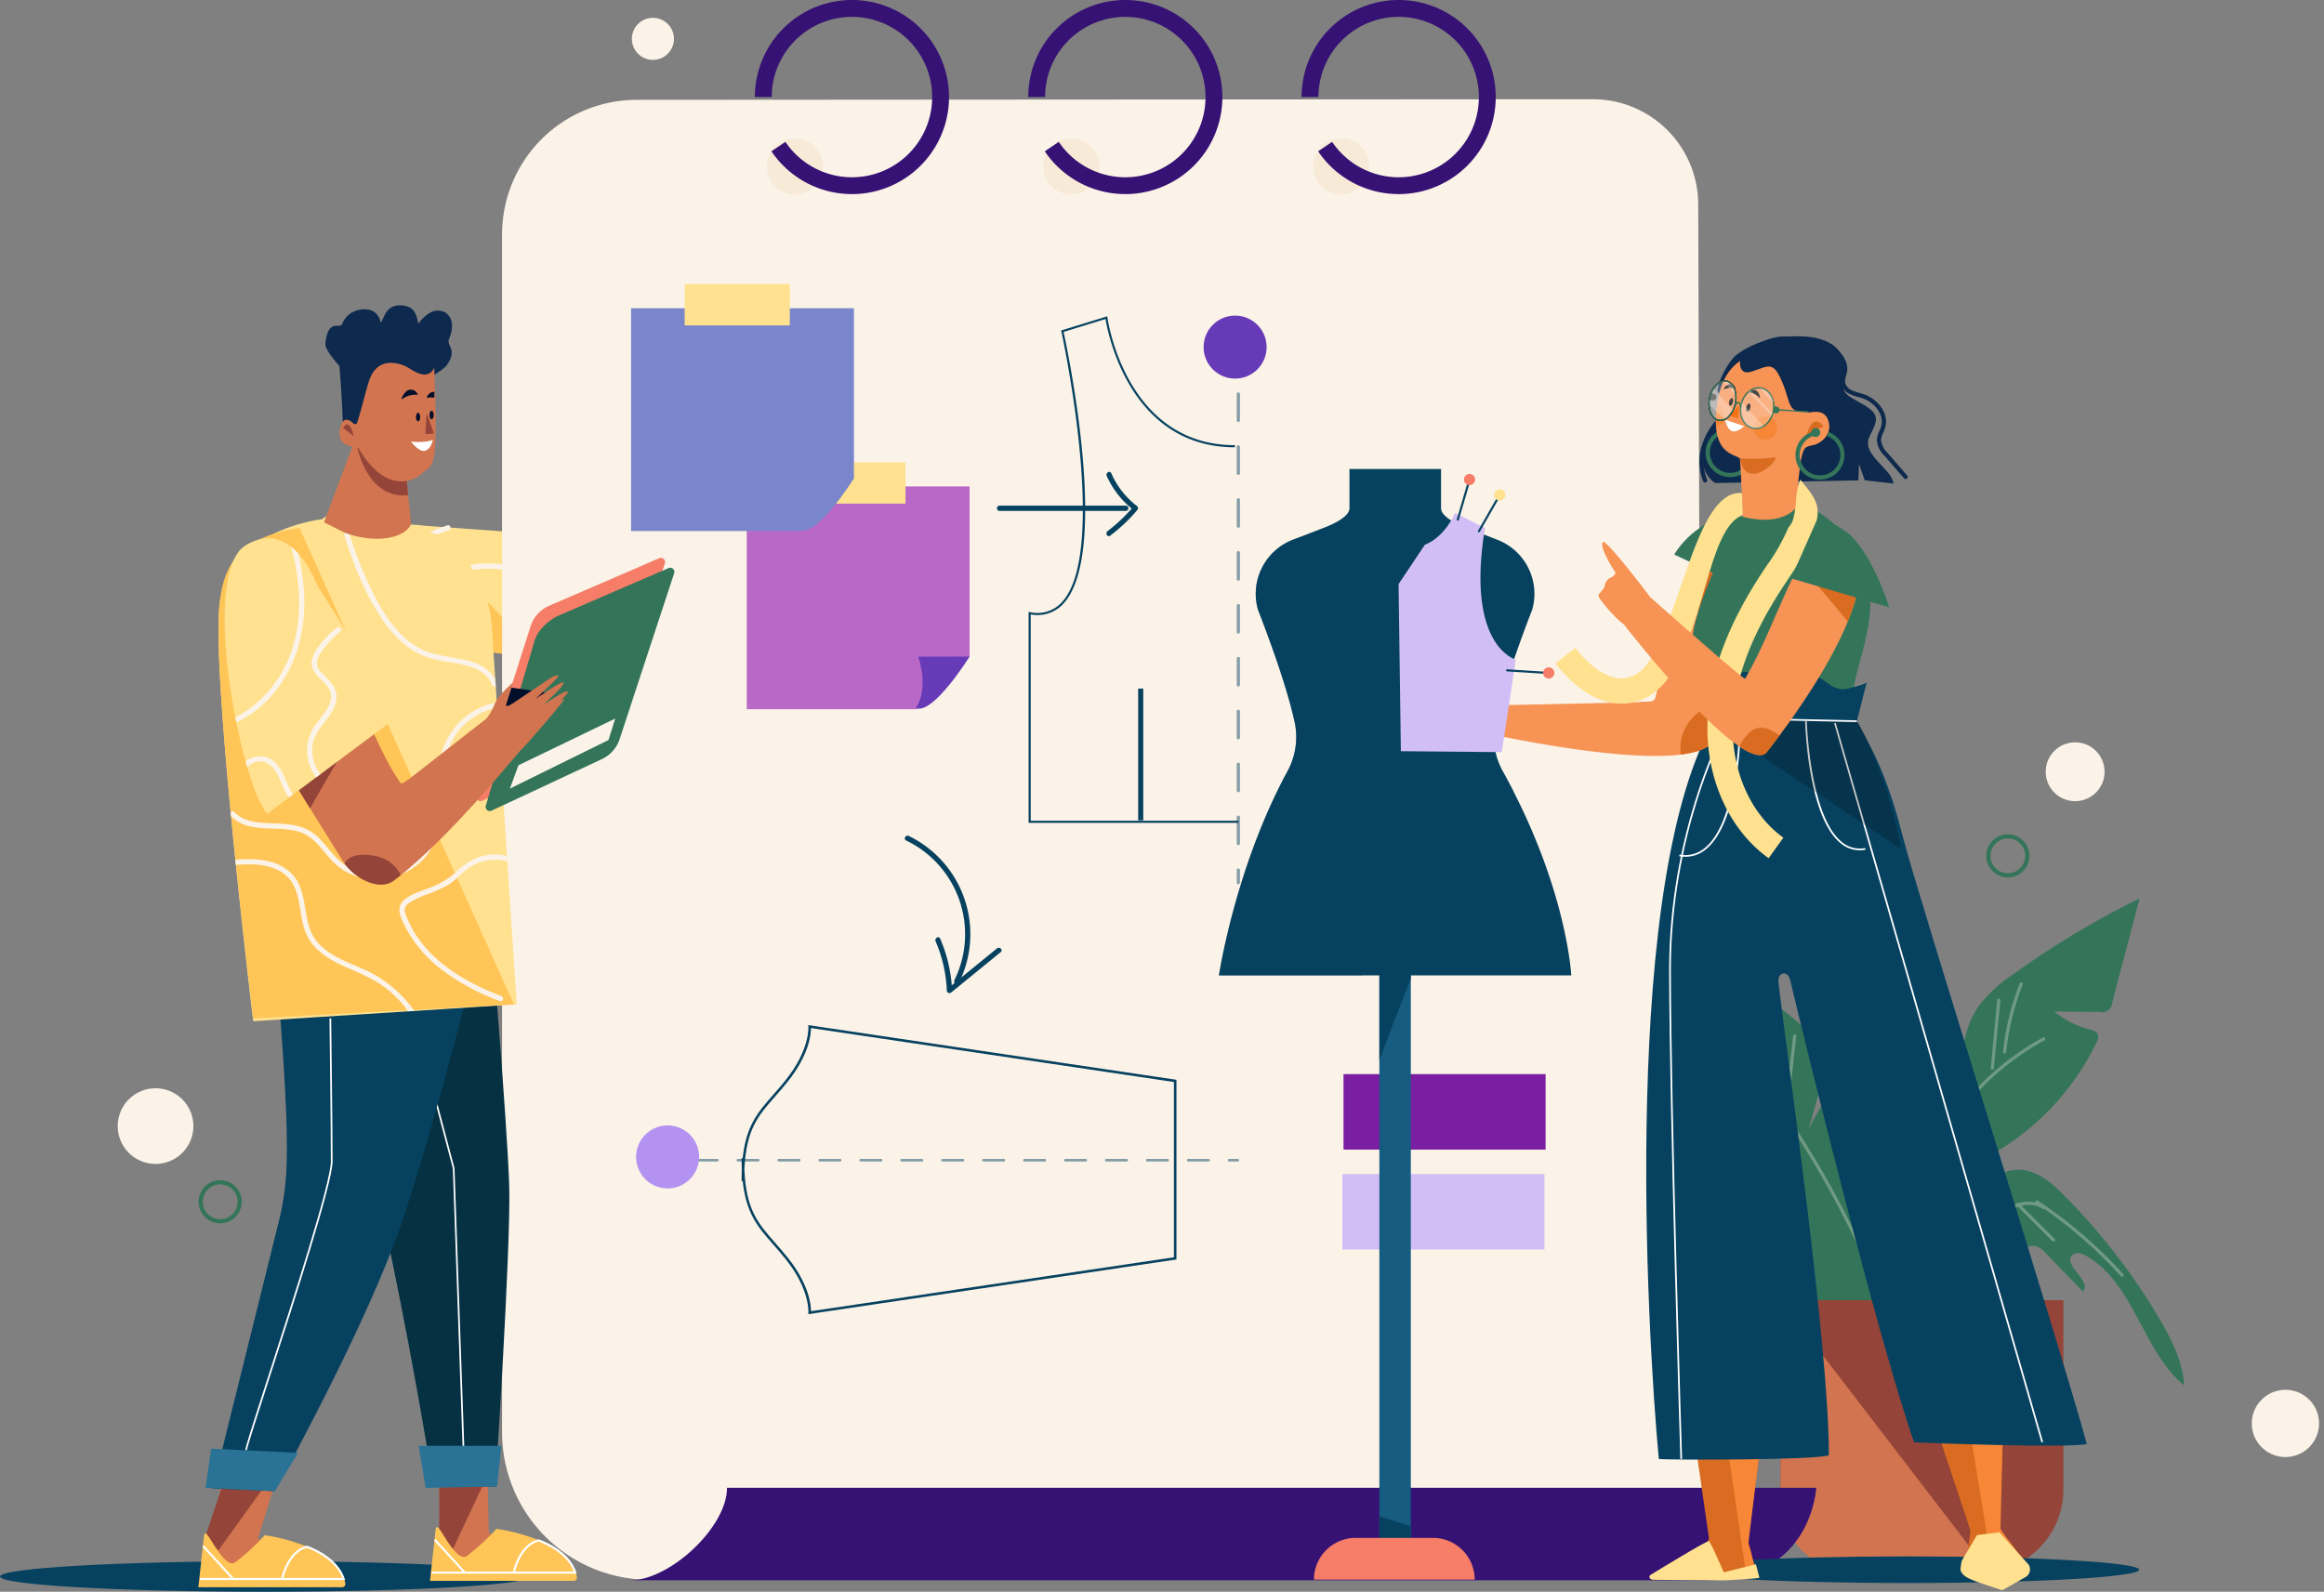 <svg xmlns="http://www.w3.org/2000/svg" xmlns:xlink="http://www.w3.org/1999/xlink" width="543.416" height="372.288" viewBox="0 0 543.416 372.288">
  <rect x="0" y="0" width="543.416" height="372.288" fill="#808080" stroke="none"/>
  <defs>
    <clipPath id="clip-path">
      <path id="Trazado_29542" data-name="Trazado 29542" d="M152.415,176.057s-22.606,2.31-24.029,21.029,7.984,96.356,7.984,96.356l61.623-3.934-5.809-88a27.26,27.26,0,0,0-4.26-13.391c-2.363-3.691-5.131-7.875-6.7-8.071l-25.349-6.517Z" transform="translate(-128.239 -173.533)" fill="none"/>
    </clipPath>
    <clipPath id="clip-path-2">
      <path id="Trazado_29556" data-name="Trazado 29556" d="M151.46,192.226s-5.693-15.987-16.673-9.256-1.065,56.07,5.035,62.8l30.812-22.945Z" transform="translate(-129.854 -181.316)" fill="none"/>
    </clipPath>
  </defs>
  <g id="Grupo_11816" data-name="Grupo 11816" transform="translate(-70.961 -40.157)">
    <g id="Grupo_11678" data-name="Grupo 11678" transform="translate(153.706 122.432)">
      <path id="Trazado_29409" data-name="Trazado 29409" d="M168.806,185.815s-.573-4.645,3.721-5.321,17.045-4.589,48.184-1.638c0,0,5.117-26.226,5.167-28.531.13-6,2.031-13.788,6.674-17.9.381-.337.657,14.878.824,23,0,0,3.918,40.879-.861,44.988S164.054,199.821,168.806,185.815Z" transform="translate(-164.269 -132.419)" fill="#d1744f"/>
      <path id="Trazado_29410" data-name="Trazado 29410" d="M203.817,183.328c-19.1-.447-27.875,2.134-31.289,2.671-4.295.676-3.721,5.321-3.721,5.321-3.186,9.388,24.383,14.595,44.344,15.769A232.533,232.533,0,0,1,203.817,183.328Z" transform="translate(-164.269 -137.924)" fill="#944438"/>
      <path id="Trazado_29411" data-name="Trazado 29411" d="M179.887,177.975s-16.611-2.756-16.128,10.2,32.851,21.744,41.647,19.64l.035-27.986Z" transform="translate(-163.749 -137.323)" fill="#ffe18f"/>
      <g id="Grupo_11677" data-name="Grupo 11677" transform="translate(15.245 40.561)">
        <path id="Trazado_29412" data-name="Trazado 29412" d="M187.461,177.94c-2.313.788-5.4,1.681-6.3,4.253a5.2,5.2,0,0,0,3.227,6.711c3.515,1.331,7.2-.447,10.731-.751a22.085,22.085,0,0,1,11.322,2.039c.713.336,1.339-.726.622-1.064a23.58,23.58,0,0,0-8.665-2.249,22.723,22.723,0,0,0-4.592.194c-1.656.238-3.266.718-4.92.958-2.829.409-6.857-.371-6.8-3.994.05-3.144,3.216-4.061,5.7-4.907.746-.255.425-1.446-.328-1.189Z" transform="translate(-180.845 -177.904)" fill="#fbf3e8"/>
      </g>
      <path id="Trazado_29413" data-name="Trazado 29413" d="M206.592,208.286c-2.583,3.1-27.857-3.4-30.628-7.625,0,0-.432-14.147.645-14.438C187.582,183.248,206.592,208.286,206.592,208.286Z" transform="translate(-165.062 -138.216)" fill="#ffc557"/>
    </g>
    <g id="Grupo_11691" data-name="Grupo 11691" transform="translate(465.628 250.282)">
      <g id="Grupo_11690" data-name="Grupo 11690">
        <g id="Grupo_11679" data-name="Grupo 11679" transform="translate(52.966 53.528)">
          <path id="Trazado_29414" data-name="Trazado 29414" d="M578.842,385.525a126.788,126.788,0,0,1-3.724-49.1c.1-.818-1.186-.811-1.283,0a127.741,127.741,0,0,0,3.77,49.443.642.642,0,0,0,1.237-.341Z" transform="translate(-572.927 -335.812)" fill="#34755a"/>
        </g>
        <path id="Trazado_29415" data-name="Trazado 29415" d="M552.656,377.888a19.262,19.262,0,0,1-21.278-10.759,28.135,28.135,0,0,0,12.02,1.085c-12.36-3.663-20-16.062-24.191-28.255a105.008,105.008,0,0,1-5.665-35.486l10.029,9.2c-3.212-3.332-6.487-6.752-8.384-10.972s-2.181-9.47.474-13.26a171.226,171.226,0,0,1,28.414,21.017,6.522,6.522,0,0,1,2.039,2.665,6.667,6.667,0,0,1-.306,3.771q-2.012,7.159-4.025,14.317a64.293,64.293,0,0,1,7.661-11.9,87.331,87.331,0,0,1,13.945,60.616" transform="translate(-513.532 -277.265)" fill="#34755a"/>
        <path id="Trazado_29416" data-name="Trazado 29416" d="M579.546,383.118a55.783,55.783,0,0,1,5.1-24.811c2.747-5.944,7.944-12.081,14.443-11.287,3.771.46,6.827,3.184,9.505,5.879a147.6,147.6,0,0,1,22.165,28.593c2.928,4.924,5.625,10.216,5.978,15.933-9.8-8.19-11.734-23.871-22.789-30.259-1.049-.606-2.486-1.069-3.374-.245-2.43,2.257,4.76,6.129,2.462,8.52l-8.682-9a5.115,5.115,0,0,0-2.276-1.616c-1.538-.383-3.025.7-4.207,1.759a71.648,71.648,0,0,0-14.736,18.349" transform="translate(-520.675 -283.49)" fill="#34755a"/>
        <path id="Trazado_29417" data-name="Trazado 29417" d="M573.2,340.285a77.613,77.613,0,0,1,9.363-35.179,42.131,42.131,0,0,0,1.24,18.952c-.256-8.158-.308-17.009,4.552-23.567a33.707,33.707,0,0,1,7.662-6.933,206.606,206.606,0,0,1,29.6-17.77q-3.2,12.2-6.4,24.4a2.339,2.339,0,0,1-2.908,2.15l-10.6-.085a20.689,20.689,0,0,0,8.13,4.144c.816.207,1.777.474,2.055,1.269a2.4,2.4,0,0,1-.319,1.763,60.512,60.512,0,0,1-41.291,32.73" transform="translate(-519.99 -275.787)" fill="#34755a"/>
        <g id="Grupo_11689" data-name="Grupo 11689" transform="translate(13.266 19.658)" opacity="0.3">
          <g id="Grupo_11680" data-name="Grupo 11680" transform="translate(6.031 8.295)">
            <path id="Trazado_29418" data-name="Trazado 29418" d="M535.175,307.6a73.974,73.974,0,0,1,.552,15.844c-.034.475.705.473.739,0a74.809,74.809,0,0,0-.579-16.04c-.067-.469-.779-.27-.712.2Z" transform="translate(-535.171 -307.134)" fill="#fbf3e8"/>
          </g>
          <g id="Grupo_11681" data-name="Grupo 11681" transform="translate(9.727 12.139)">
            <path id="Trazado_29419" data-name="Trazado 29419" d="M540.951,311.8q-.817,7.2-1.634,14.4c-.053.472.687.468.739,0q.817-7.2,1.634-14.4c.054-.473-.687-.468-.739,0Z" transform="translate(-539.315 -311.443)" fill="#fbf3e8"/>
          </g>
          <g id="Grupo_11682" data-name="Grupo 11682" transform="translate(0 18.03)">
            <path id="Trazado_29420" data-name="Trazado 29420" d="M561.569,375.347a227.119,227.119,0,0,0-24.017-45.5q-4.081-5.967-8.537-11.665c-.293-.375-.812.152-.523.523a226.39,226.39,0,0,1,26.591,43.362q3.106,6.644,5.772,13.481c.171.438.886.247.713-.2Z" transform="translate(-528.408 -318.05)" fill="#fbf3e8"/>
          </g>
          <g id="Grupo_11683" data-name="Grupo 11683" transform="translate(57.55 3.784)">
            <path id="Trazado_29421" data-name="Trazado 29421" d="M593.684,318.356l1.52-15.927c.045-.474-.695-.471-.739,0l-1.52,15.927c-.046.474.694.471.739,0Z" transform="translate(-592.943 -302.075)" fill="#fbf3e8"/>
          </g>
          <g id="Grupo_11684" data-name="Grupo 11684" transform="translate(60.418)">
            <path id="Trazado_29422" data-name="Trazado 29422" d="M600.07,298.08a62.557,62.557,0,0,0-3.909,16.008c-.052.473.688.469.739,0a61.878,61.878,0,0,1,3.882-15.812c.173-.443-.541-.636-.713-.2Z" transform="translate(-596.159 -297.831)" fill="#fbf3e8"/>
          </g>
          <g id="Grupo_11685" data-name="Grupo 11685" transform="translate(42.537 12.835)">
            <path id="Trazado_29423" data-name="Trazado 29423" d="M576.784,341.733a62.971,62.971,0,0,1,26.929-28.823c.417-.227.045-.866-.374-.638a63.632,63.632,0,0,0-27.194,29.087c-.2.429.44.805.638.374Z" transform="translate(-576.108 -312.224)" fill="#fbf3e8"/>
          </g>
          <g id="Grupo_11686" data-name="Grupo 11686" transform="translate(63.534 51.543)">
            <path id="Trazado_29424" data-name="Trazado 29424" d="M599.762,356.262,608.1,364.6a.37.37,0,0,0,.523-.523l-8.343-8.343a.37.37,0,0,0-.523.523Z" transform="translate(-599.653 -355.63)" fill="#fbf3e8"/>
          </g>
          <g id="Grupo_11687" data-name="Grupo 11687" transform="translate(67.98 50.953)">
            <path id="Trazado_29425" data-name="Trazado 29425" d="M604.808,355.67a104.435,104.435,0,0,1,19.884,17.1c.319.354.841-.17.523-.523a105.163,105.163,0,0,0-20.034-17.214c-.4-.263-.769.376-.373.638Z" transform="translate(-604.639 -354.969)" fill="#fbf3e8"/>
          </g>
          <g id="Grupo_11688" data-name="Grupo 11688" transform="translate(49.91 51.282)">
            <path id="Trazado_29426" data-name="Trazado 29426" d="M604.594,356.4a7.5,7.5,0,0,0-7.373-.179c-2.715,1.31-4.534,3.909-5.9,6.506a78.436,78.436,0,0,0-6.938,19.71c-.1.464.611.663.712.2a83.379,83.379,0,0,1,6.054-17.9,18.539,18.539,0,0,1,4.785-6.835c2.316-1.846,5.7-2.546,8.283-.86.4.261.77-.379.374-.638Z" transform="translate(-584.376 -355.338)" fill="#fbf3e8"/>
          </g>
        </g>
      </g>
      <path id="Rectángulo_2825" data-name="Rectángulo 2825" d="M0,0H66.143a0,0,0,0,1,0,0V44.3A19.391,19.391,0,0,1,46.753,63.694H19.391A19.391,19.391,0,0,1,0,44.3V0A0,0,0,0,1,0,0Z" transform="translate(21.673 93.965)" fill="#944438"/>
      <path id="Trazado_29427" data-name="Trazado 29427" d="M586.687,444.85H555.127a17.292,17.292,0,0,1-17.292-17.291v-46.4" transform="translate(-516.162 -287.192)" fill="#d1744f"/>
    </g>
    <g id="Grupo_11723" data-name="Grupo 11723" transform="translate(188.358 40.157)">
      <g id="Grupo_11692" data-name="Grupo 11692" transform="translate(0 23.207)">
        <path id="Trazado_29428" data-name="Trazado 29428" d="M482.3,90.823A24.643,24.643,0,0,0,457.66,66.181l-223.6.145A31.477,31.477,0,0,0,202.607,97.8V377.955a34.5,34.5,0,0,0,34.5,34.5h187.04l59.17-.823Z" transform="translate(-202.607 -66.181)" fill="#fbf3e8"/>
      </g>
      <path id="Trazado_29429" data-name="Trazado 29429" d="M236.231,452c9.232,0,22.617-12.4,22.617-21.634H513.537S512.554,452,487.97,452H236.231" transform="translate(-206.246 -82.394)" fill="#361274"/>
      <g id="Grupo_11698" data-name="Grupo 11698" transform="translate(59.111)">
        <g id="Grupo_11693" data-name="Grupo 11693" transform="translate(1.49 31.008)" style="mix-blend-mode: multiply;isolation: isolate">
          <circle id="Elipse_8" data-name="Elipse 8" cx="6.556" cy="6.556" r="6.556" transform="translate(0 3.022) rotate(-13.325)" fill="#f7ead7"/>
          <circle id="Elipse_9" data-name="Elipse 9" cx="6.556" cy="6.556" r="6.556" transform="translate(64.574 3.022) rotate(-13.325)" fill="#f7ead7"/>
          <circle id="Elipse_10" data-name="Elipse 10" cx="6.556" cy="6.556" r="6.556" transform="translate(127.727 3.022) rotate(-13.325)" fill="#f7ead7"/>
        </g>
        <g id="Grupo_11697" data-name="Grupo 11697">
          <g id="Grupo_11694" data-name="Grupo 11694">
            <path id="Trazado_29430" data-name="Trazado 29430" d="M291.59,85.551a22.685,22.685,0,0,1-18.82-10.006l3.267-2.206a18.757,18.757,0,1,0-3.2-10.484h-3.942a22.7,22.7,0,1,1,22.7,22.7Z" transform="translate(-268.893 -40.157)" fill="#361274"/>
          </g>
          <g id="Grupo_11695" data-name="Grupo 11695" transform="translate(63.919)">
            <path id="Trazado_29431" data-name="Trazado 29431" d="M363.267,85.551a22.684,22.684,0,0,1-18.82-10.006l3.267-2.206a18.757,18.757,0,1,0-3.2-10.484H340.57a22.7,22.7,0,1,1,22.7,22.7Z" transform="translate(-340.57 -40.157)" fill="#361274"/>
          </g>
          <g id="Grupo_11696" data-name="Grupo 11696" transform="translate(127.836)">
            <path id="Trazado_29432" data-name="Trazado 29432" d="M434.943,85.551a22.683,22.683,0,0,1-18.82-10.006l3.267-2.206a18.758,18.758,0,1,0-3.2-10.484h-3.943a22.7,22.7,0,1,1,22.7,22.7Z" transform="translate(-412.246 -40.157)" fill="#361274"/>
          </g>
        </g>
      </g>
      <g id="Grupo_11722" data-name="Grupo 11722" transform="translate(29.842 66.463)">
        <g id="Grupo_11699" data-name="Grupo 11699" transform="translate(166.639 184.76)">
          <rect id="Rectángulo_2826" data-name="Rectángulo 2826" width="47.255" height="17.656" transform="translate(0 23.368)" fill="#d2bef6"/>
          <path id="Trazado_29812" data-name="Trazado 29812" d="M0,0H47.255V17.656H0Z" transform="translate(0.273)" fill="#7b1fa2"/>
        </g>
        <g id="Grupo_11704" data-name="Grupo 11704" transform="translate(0.326 0)">
          <g id="Grupo_11701" data-name="Grupo 11701" transform="translate(27.046 41.684)">
            <g id="Grupo_11700" data-name="Grupo 11700" transform="translate(0 5.628)">
              <path id="Trazado_29433" data-name="Trazado 29433" d="M306.549,219.85H266.765V167.742h52.108v39.784Z" transform="translate(-266.765 -167.742)" fill="#ba68c8"/>
              <path id="Trazado_29434" data-name="Trazado 29434" d="M311.082,224.387c3.22-4.684.586-12,.586-12l12-.029S315.042,226.2,311.082,224.387Z" transform="translate(-271.562 -172.571)" fill="#673ab7"/>
            </g>
            <rect id="Rectángulo_2828" data-name="Rectángulo 2828" width="24.59" height="9.646" transform="translate(12.525)" fill="#ffe18f"/>
          </g>
          <g id="Grupo_11703" data-name="Grupo 11703">
            <g id="Grupo_11702" data-name="Grupo 11702" transform="translate(0 5.628)">
              <path id="Trazado_29435" data-name="Trazado 29435" d="M276.22,173.107H236.436V121h52.108v39.783Z" transform="translate(-236.436 -120.999)" fill="#7986cb"/>
              <path id="Trazado_29436" data-name="Trazado 29436" d="M280.753,177.643c3.22-4.684.586-12,.586-12l12-.029S284.713,179.451,280.753,177.643Z" transform="translate(-241.233 -125.828)" fill="#7986cb"/>
            </g>
            <rect id="Rectángulo_2829" data-name="Rectángulo 2829" width="24.59" height="9.646" transform="translate(12.525)" fill="#ffe18f"/>
          </g>
        </g>
        <g id="Grupo_11720" data-name="Grupo 11720" transform="translate(15.412 7.515)">
          <g id="Grupo_11711" data-name="Grupo 11711" transform="translate(77.867)">
            <g id="Grupo_11705" data-name="Grupo 11705">
              <path id="Trazado_29437" data-name="Trazado 29437" d="M389.717,241.588H340.672V192.25l.29.052a7.744,7.744,0,0,0,7.375-2.193c11.233-11.709.1-62.939-.01-63.455l-.048-.222,10.783-3.316.038.289c.039.3,4.231,29.855,29.825,29.855v.493c-24.654,0-29.765-26.9-30.27-30l-9.8,3.014c.906,4.178,10.986,52.056-.165,63.68a8.15,8.15,0,0,1-7.527,2.385v48.261h48.552Z" transform="translate(-340.672 -123.115)" fill="#064260"/>
            </g>
            <g id="Grupo_11709" data-name="Grupo 11709" transform="translate(48.676 8.656)" opacity="0.49">
              <g id="Grupo_11706" data-name="Grupo 11706">
                <path id="Trazado_29438" data-name="Trazado 29438" d="M395.625,136.517a.369.369,0,0,1-.369-.369v-2.957a.369.369,0,1,1,.738,0v2.957A.369.369,0,0,1,395.625,136.517Z" transform="translate(-395.256 -132.822)" fill="#064260"/>
              </g>
              <g id="Grupo_11707" data-name="Grupo 11707" transform="translate(0 9.143)">
                <path id="Trazado_29439" data-name="Trazado 29439" d="M395.625,248.973a.37.37,0,0,1-.369-.37v-6.186a.369.369,0,1,1,.738,0V248.6A.37.37,0,0,1,395.625,248.973Zm0-12.373a.369.369,0,0,1-.369-.369v-6.185a.369.369,0,1,1,.738,0v6.185A.369.369,0,0,1,395.625,236.6Zm0-12.371a.369.369,0,0,1-.369-.369v-6.185a.369.369,0,1,1,.738,0v6.185A.369.369,0,0,1,395.625,224.229Zm0-12.371a.369.369,0,0,1-.369-.369V205.3a.369.369,0,1,1,.738,0v6.186A.369.369,0,0,1,395.625,211.857Zm0-12.372a.369.369,0,0,1-.369-.369v-6.185a.369.369,0,1,1,.738,0v6.185A.369.369,0,0,1,395.625,199.485Zm0-12.371a.369.369,0,0,1-.369-.369v-6.185a.369.369,0,0,1,.738,0v6.185A.369.369,0,0,1,395.625,187.114Zm0-12.371a.369.369,0,0,1-.369-.369v-6.185a.369.369,0,1,1,.738,0v6.185A.369.369,0,0,1,395.625,174.742Zm0-12.372a.369.369,0,0,1-.369-.369v-6.185a.369.369,0,1,1,.738,0V162A.369.369,0,0,1,395.625,162.37Zm0-12.371a.369.369,0,0,1-.369-.369v-6.185a.369.369,0,1,1,.738,0v6.185A.369.369,0,0,1,395.625,150Z" transform="translate(-395.256 -143.075)" fill="#064260"/>
              </g>
              <g id="Grupo_11708" data-name="Grupo 11708" transform="translate(0 120.488)">
                <path id="Trazado_29440" data-name="Trazado 29440" d="M395.625,271.63a.369.369,0,0,1-.369-.369V268.3a.369.369,0,1,1,.738,0v2.956A.369.369,0,0,1,395.625,271.63Z" transform="translate(-395.256 -267.935)" fill="#064260"/>
              </g>
            </g>
            <g id="Grupo_11710" data-name="Grupo 11710" transform="translate(25.618 87.074)">
              <rect id="Rectángulo_2830" data-name="Rectángulo 2830" width="1.19" height="30.813" fill="#064260"/>
            </g>
          </g>
          <g id="Grupo_11714" data-name="Grupo 11714" transform="translate(0 165.776)">
            <g id="Grupo_11712" data-name="Grupo 11712" transform="translate(10.744)">
              <path id="Trazado_29441" data-name="Trazado 29441" d="M281,376.623l.033-.378c0-.053.4-5.355-5.308-12.484-1.034-1.293-2.008-2.4-2.951-3.475-3.546-4.034-6.275-7.141-7.107-14.782H265.4c0-.948.02-1.841.059-2.686-.039-.845-.059-1.739-.059-2.686h.263c.832-7.641,3.562-10.747,7.107-14.783.943-1.073,1.917-2.182,2.951-3.474,5.719-7.149,5.313-12.432,5.308-12.484l-.034-.379,86.1,12.792v42.027l-.256.038Zm-14.941-33.8c.425,9.4,3.173,12.532,7.164,17.074.947,1.077,1.926,2.192,2.969,3.495,5.06,6.325,5.451,11.177,5.45,12.536l84.855-12.607v-41L281.64,309.712c0,1.36-.39,6.211-5.45,12.537-1.042,1.3-2.022,2.418-2.969,3.495C269.23,330.286,266.483,333.412,266.057,342.818Z" transform="translate(-265.402 -309.012)" fill="#064260"/>
            </g>
            <g id="Grupo_11713" data-name="Grupo 11713" transform="translate(0 31.308)" opacity="0.49">
              <path id="Trazado_29442" data-name="Trazado 29442" d="M380.142,344.719h-2.037a.3.3,0,1,1,0-.6h2.037a.3.3,0,1,1,0,.6Zm-6.824,0h-4.787a.3.3,0,0,1,0-.6h4.787a.3.3,0,0,1,0,.6Zm-9.574,0h-4.786a.3.3,0,0,1,0-.6h4.786a.3.3,0,1,1,0,.6Zm-9.573,0h-4.786a.3.3,0,1,1,0-.6h4.786a.3.3,0,1,1,0,.6Zm-9.573,0h-4.786a.3.3,0,0,1,0-.6H344.6a.3.3,0,0,1,0,.6Zm-9.573,0h-4.787a.3.3,0,0,1,0-.6h4.787a.3.3,0,1,1,0,.6Zm-9.573,0h-4.787a.3.3,0,0,1,0-.6h4.787a.3.3,0,0,1,0,.6Zm-9.574,0h-4.786a.3.3,0,0,1,0-.6h4.786a.3.3,0,1,1,0,.6Zm-9.572,0h-4.787a.3.3,0,0,1,0-.6h4.787a.3.3,0,0,1,0,.6Zm-9.574,0h-4.786a.3.3,0,0,1,0-.6h4.786a.3.3,0,0,1,0,.6Zm-9.573,0h-4.786a.3.3,0,1,1,0-.6h4.786a.3.3,0,0,1,0,.6Zm-9.573,0H272.8a.3.3,0,0,1,0-.6h4.787a.3.3,0,0,1,0,.6Zm-9.573,0h-4.787a.3.3,0,0,1,0-.6h4.787a.3.3,0,0,1,0,.6Zm-9.573,0h-4.787a.3.3,0,0,1,0-.6h4.787a.3.3,0,0,1,0,.6Z" transform="translate(-253.354 -344.12)" fill="#064260"/>
            </g>
          </g>
          <g id="Grupo_11717" data-name="Grupo 11717" transform="translate(48.913 121.47)">
            <g id="Grupo_11715" data-name="Grupo 11715">
              <path id="Trazado_29443" data-name="Trazado 29443" d="M308.518,260.462A24.314,24.314,0,0,1,319.8,293.135c-.345.71.717,1.336,1.064.622A25.55,25.55,0,0,0,309.139,259.4c-.709-.349-1.334.714-.622,1.064Z" transform="translate(-308.203 -259.329)" fill="#064260"/>
            </g>
            <g id="Grupo_11716" data-name="Grupo 11716" transform="translate(7.148 23.758)">
              <path id="Trazado_29444" data-name="Trazado 29444" d="M316.276,286.915a32.6,32.6,0,0,1,2.625,11.521.625.625,0,0,0,1.052.435l11.555-9.42c.614-.5-.261-1.369-.871-.871L319.082,298l1.051.436a34.251,34.251,0,0,0-2.794-12.142c-.314-.727-1.375-.1-1.064.622Z" transform="translate(-316.22 -285.971)" fill="#064260"/>
            </g>
          </g>
          <g id="Grupo_11718" data-name="Grupo 11718" transform="translate(70.487 44.284)">
            <path id="Trazado_29445" data-name="Trazado 29445" d="M332.992,174.006h29.5a.616.616,0,0,0,0-1.232h-29.5a.616.616,0,0,0,0,1.232Z" transform="translate(-332.397 -172.774)" fill="#064260"/>
          </g>
          <g id="Grupo_11719" data-name="Grupo 11719" transform="translate(96.061 36.393)">
            <path id="Trazado_29446" data-name="Trazado 29446" d="M361.151,164.869a20.753,20.753,0,0,0,6.4,8.073l-.125-.968a37.5,37.5,0,0,1-6.092,5.805c-.625.473-.012,1.543.622,1.064a38.835,38.835,0,0,0,6.341-6,.63.63,0,0,0-.125-.968,19.556,19.556,0,0,1-5.96-7.631c-.32-.724-1.382-.1-1.064.622Z" transform="translate(-361.075 -163.925)" fill="#064260"/>
          </g>
        </g>
        <g id="Grupo_11721" data-name="Grupo 11721" transform="translate(0 4.3)">
          <circle id="Elipse_11" data-name="Elipse 11" cx="7.368" cy="7.368" r="7.368" transform="translate(131.144 10.419) rotate(-45)" fill="#673ab7"/>
          <circle id="Elipse_12" data-name="Elipse 12" cx="7.368" cy="7.368" r="7.368" transform="translate(0 194.356) rotate(-13.331)" fill="#b492f1"/>
        </g>
      </g>
    </g>
    <g id="Grupo_11758" data-name="Grupo 11758" transform="translate(407.032 118.812)">
      <g id="Grupo_11754" data-name="Grupo 11754">
        <g id="Grupo_11743" data-name="Grupo 11743" transform="translate(61.306)">
          <g id="Grupo_11724" data-name="Grupo 11724" transform="translate(0 19.134)">
            <path id="Trazado_29447" data-name="Trazado 29447" d="M517.9,164.871a.494.494,0,0,1-.455-.3,12.361,12.361,0,0,1-.464-7.783,16.329,16.329,0,0,1,3.765-6.806.493.493,0,1,1,.732.661,15.363,15.363,0,0,0-3.543,6.389,11.376,11.376,0,0,0,.419,7.159.493.493,0,0,1-.455.683Z" transform="translate(-516.57 -149.816)" fill="#0d294d"/>
          </g>
          <path id="Trazado_29448" data-name="Trazado 29448" d="M562.018,162.8c-.288-3.434-7.669-6.759-5.584-11s2.607-5.3-2.556-8.094-2.986-2.582-3.475-8.8-8.713-6.464-8.713-6.464c-5.758-.424-11.836.793-16.428,4.294-1.677,1.278-4.766,6.724-4.235,8.759,0,0,4.273-.136-.958,7.829s-1.522,12.269.275,13.354l33.478-.615.156-3.823,1.327,3.793Z" transform="translate(-516.658 -128.359)" fill="#0d294d"/>
          <g id="Grupo_11727" data-name="Grupo 11727" transform="translate(1.443 20.88)">
            <g id="Grupo_11725" data-name="Grupo 11725" transform="translate(0 0.62)">
              <path id="Trazado_29449" data-name="Trazado 29449" d="M523.922,163.9a5.738,5.738,0,0,1-.746-11.427l.128.977a4.75,4.75,0,1,0,2.3.265l.348-.922a5.738,5.738,0,0,1-1.276,11.057A5.854,5.854,0,0,1,523.922,163.9Z" transform="translate(-518.188 -152.468)" fill="#34755a"/>
            </g>
            <g id="Grupo_11726" data-name="Grupo 11726" transform="translate(3.7)">
              <path id="Trazado_29450" data-name="Trazado 29450" d="M523.377,153.852a1.039,1.039,0,1,1,1.03-1.175h0a1.039,1.039,0,0,1-.9,1.166A.993.993,0,0,1,523.377,153.852Zm0-1.092h-.008l.015.106.534-.124-.489.064A.054.054,0,0,0,523.377,152.759Z" transform="translate(-522.337 -151.773)" fill="#34755a"/>
            </g>
          </g>
          <path id="Trazado_29451" data-name="Trazado 29451" d="M542.16,146.222a.489.489,0,0,0,.552.438c1.151-.157,3.778-.754,4.551,2.211.782,3-1.895,5.094-3.629,5.42-.5.094-1.651.35-1.943.767-.9,1.281-1.064,3.844-1.462,7.064a8.918,8.918,0,0,0,4.937,9.538s-16.841,11.23-17.844,2.332c0,0-.731-16.515-.826-16.588-1.592-1.22-7.131-1.1-5.234-13.2,1.757-11.2,9.768-11.478,11.826-11.387C534.824,132.9,540.763,132.491,542.16,146.222Z" transform="translate(-517.036 -128.841)" fill="#f79354"/>
          <g id="Grupo_11728" data-name="Grupo 11728" transform="translate(3.796 11.193)">
            <path id="Trazado_29452" data-name="Trazado 29452" d="M548.649,151.852s-2.314-3.58-3.937,1.841" transform="translate(-523.413 -141.969)" fill="#d96c21"/>
            <path id="Trazado_29453" data-name="Trazado 29453" d="M533.224,149.344a2.729,2.729,0,1,0,3.01,2.418A2.729,2.729,0,0,0,533.224,149.344Z" transform="translate(-521.906 -141.822)" fill="#f78737"/>
            <path id="Trazado_29454" data-name="Trazado 29454" d="M521.005,151.527a2.731,2.731,0,0,0,.247-5.1A13.307,13.307,0,0,0,521.005,151.527Z" transform="translate(-520.827 -141.507)" fill="#f78737"/>
            <path id="Trazado_29455" data-name="Trazado 29455" d="M523.373,150.246l4.4,1.511s-1.825,1.734-3.02,1.075S523.373,150.246,523.373,150.246Z" transform="translate(-521.103 -141.921)" fill="#fff"/>
            <path id="Trazado_29456" data-name="Trazado 29456" d="M526.724,146.478l-.264,3.03-1.517-.444a.384.384,0,0,1-.164-.64Z" transform="translate(-521.243 -141.513)" fill="#f67216"/>
            <path id="Trazado_29457" data-name="Trazado 29457" d="M531.962,144.187c.424.453-.014-1.265-.656-1.588a1.221,1.221,0,0,0-1.667.416A3.82,3.82,0,0,1,531.962,144.187Z" transform="translate(-521.781 -141.076)"/>
            <path id="Trazado_29458" data-name="Trazado 29458" d="M523.066,142.1c-.571.244.521-1.153,1.238-1.191a1.221,1.221,0,0,1,1.359,1.051A3.814,3.814,0,0,0,523.066,142.1Z" transform="translate(-521.052 -140.91)"/>
            <path id="Trazado_29459" data-name="Trazado 29459" d="M529.779,147.051c-.135.519-.447.887-.7.822s-.347-.539-.213-1.058.447-.888.7-.823S529.913,146.531,529.779,147.051Z" transform="translate(-521.691 -141.46)"/>
            <path id="Trazado_29460" data-name="Trazado 29460" d="M525.23,145.582c-.128.5-.426.847-.667.786s-.332-.515-.2-1.01.427-.848.667-.786S525.358,145.086,525.23,145.582Z" transform="translate(-521.203 -141.306)"/>
            <path id="Trazado_29461" data-name="Trazado 29461" d="M527.178,160.361a43.657,43.657,0,0,0,7.844-.206C537.6,159.645,528.7,168.789,527.178,160.361Z" transform="translate(-521.515 -142.991)" fill="#d96c21"/>
          </g>
          <g id="Grupo_11729" data-name="Grupo 11729" transform="translate(30.142 1.767)">
            <path id="Trazado_29462" data-name="Trazado 29462" d="M568.439,161.97a.5.5,0,0,1-.373-.17l-4.508-5.213a5.8,5.8,0,0,1-1.849-3.749,5.693,5.693,0,0,1,.6-2.133,8.938,8.938,0,0,0,.412-1.074c.783-2.744-1.588-5.593-4.294-6.532-.343-.12-.694-.218-1.043-.318a11.624,11.624,0,0,1-1.9-.662,3.632,3.632,0,0,1-2.165-2.608,4.668,4.668,0,0,1,.251-1.937,7.155,7.155,0,0,0,.222-.966c.283-2.153-1.588-4.014-3.249-5.4a.493.493,0,0,1,.63-.758c1.71,1.423,3.944,3.623,3.595,6.282a7.837,7.837,0,0,1-.25,1.1,3.911,3.911,0,0,0-.224,1.536,2.671,2.671,0,0,0,1.618,1.858,10.7,10.7,0,0,0,1.74.6c.368.1.737.209,1.1.334,3.131,1.088,5.854,4.454,4.918,7.734a9.727,9.727,0,0,1-.456,1.195,4.9,4.9,0,0,0-.523,1.765,4.965,4.965,0,0,0,1.609,3.081l4.508,5.213a.493.493,0,0,1-.373.815Z" transform="translate(-550.371 -130.341)" fill="#0d294d"/>
          </g>
          <path id="Trazado_29463" data-name="Trazado 29463" d="M527.478,132.29s-1.568,5.662,2.55,4.292,4.964-2.474,7.134,2.7.867,7.821,7.6,6.27C544.767,145.547,548.486,118.606,527.478,132.29Z" transform="translate(-517.719 -128.365)" fill="#0d294d"/>
          <g id="Grupo_11739" data-name="Grupo 11739" transform="translate(2.118 10.299)">
            <g id="Grupo_11738" data-name="Grupo 11738">
              <g id="Grupo_11730" data-name="Grupo 11730" transform="translate(0.245 3.006)">
                <path id="Rectángulo_2831" data-name="Rectángulo 2831" d="M.646,0H1.18a0,0,0,0,1,0,0V1.293a0,0,0,0,1,0,0H.646A.646.646,0,0,1,0,.646v0A.646.646,0,0,1,.646,0Z" transform="translate(1.326 1.672) rotate(-168.46)"/>
                <path id="Trazado_29464" data-name="Trazado 29464" d="M520.091,144.99a.676.676,0,0,1-.145-.015l-.725-.148.317-1.548.724.147a.726.726,0,0,1,.568.86l-.024.12A.73.73,0,0,1,520.091,144.99Zm-.531-.388.442.091a.443.443,0,0,0,.52-.344l.025-.121a.443.443,0,0,0-.343-.52l-.442-.089Z" transform="translate(-519.221 -143.279)"/>
              </g>
              <path id="Trazado_29465" data-name="Trazado 29465" d="M527.478,145.863c-.528,2.585.729,5.024,2.809,5.449s4.191-1.327,4.719-3.912-.73-5.024-2.809-5.448S528.005,143.278,527.478,145.863Z" transform="translate(-519.856 -140.122)" fill="#fff" opacity="0.27"/>
              <g id="Grupo_11731" data-name="Grupo 11731" transform="translate(7.339 1.603)">
                <path id="Trazado_29466" data-name="Trazado 29466" d="M530.89,151.518a3.284,3.284,0,0,1-.656-.066c-2.163-.442-3.481-2.973-2.936-5.642s2.742-4.478,4.913-4.039,3.48,2.972,2.937,5.642C534.658,149.811,532.827,151.518,530.89,151.518Zm.663-9.487c-1.784,0-3.476,1.6-3.934,3.844-.508,2.492.695,4.85,2.682,5.256s4.018-1.293,4.527-3.785-.7-4.851-2.682-5.256A2.97,2.97,0,0,0,531.553,142.031Z" transform="translate(-527.175 -141.705)" fill="#34755a"/>
              </g>
              <g id="Grupo_11732" data-name="Grupo 11732">
                <path id="Trazado_29467" data-name="Trazado 29467" d="M521.718,149.406a2.193,2.193,0,0,1-.444-.045c-1.733-.353-2.714-2.752-2.184-5.345h0c.53-2.594,2.37-4.42,4.1-4.063a2.794,2.794,0,0,1,1.956,1.858,6.632,6.632,0,0,1-1.349,6.609A2.984,2.984,0,0,1,521.718,149.406Zm-2.346-5.334c-.5,2.438.383,4.684,1.96,5.006a2.509,2.509,0,0,0,2.266-.864,6.349,6.349,0,0,0,1.285-6.3,2.521,2.521,0,0,0-1.746-1.682c-1.58-.325-3.266,1.4-3.765,3.837Z" transform="translate(-518.946 -139.908)"/>
              </g>
              <g id="Grupo_11733" data-name="Grupo 11733">
                <path id="Trazado_29468" data-name="Trazado 29468" d="M521.718,149.406a2.193,2.193,0,0,1-.444-.045c-1.733-.353-2.714-2.752-2.184-5.345h0c.53-2.594,2.37-4.42,4.1-4.063a2.794,2.794,0,0,1,1.956,1.858,6.632,6.632,0,0,1-1.349,6.609A2.984,2.984,0,0,1,521.718,149.406Zm-2.346-5.334c-.5,2.438.383,4.684,1.96,5.006a2.509,2.509,0,0,0,2.266-.864,6.349,6.349,0,0,0,1.285-6.3,2.521,2.521,0,0,0-1.746-1.682c-1.58-.325-3.266,1.4-3.765,3.837Z" transform="translate(-518.946 -139.908)"/>
              </g>
              <path id="Trazado_29469" data-name="Trazado 29469" d="M519.248,144.062c-.514,2.52.414,4.837,2.072,5.176s3.42-1.43,3.934-3.95-.414-4.837-2.072-5.176S519.762,141.541,519.248,144.062Z" transform="translate(-518.963 -139.925)" fill="#fff" opacity="0.27"/>
              <path id="Trazado_29470" data-name="Trazado 29470" d="M532.245,141.893a3.061,3.061,0,0,1,.482.059,3.9,3.9,0,0,1,2.867,3.448C534.431,144.276,533.325,143.1,532.245,141.893Z" transform="translate(-520.385 -140.123)" fill="#fff" opacity="0.27"/>
              <path id="Trazado_29471" data-name="Trazado 29471" d="M529.442,142.885a4.223,4.223,0,0,1,.518-.384,66.109,66.109,0,0,0,5.177,5.356,5.857,5.857,0,0,1-.241.686Q532.137,145.744,529.442,142.885Z" transform="translate(-520.082 -140.189)" fill="#fff" opacity="0.27"/>
              <path id="Trazado_29472" data-name="Trazado 29472" d="M532.775,151.217a3.375,3.375,0,0,1-2.488.5c-2.08-.424-3.337-2.863-2.809-5.449a5.852,5.852,0,0,1,.169-.637C529.314,147.532,531.015,149.4,532.775,151.217Z" transform="translate(-519.856 -140.527)" fill="#fff" opacity="0.27"/>
              <path id="Trazado_29473" data-name="Trazado 29473" d="M522.752,149.239c-1.171-1.187-2.4-2.317-3.642-3.423a6.875,6.875,0,0,1,.138-1.55,6.531,6.531,0,0,1,.939-2.3,34.362,34.362,0,0,0,4.568,5.05A4.537,4.537,0,0,1,522.752,149.239Z" transform="translate(-518.963 -140.13)" fill="#fff" opacity="0.27"/>
              <path id="Trazado_29474" data-name="Trazado 29474" d="M522.8,140.1a2.1,2.1,0,0,1,.779.01c1.278.26,2.121,1.7,2.206,3.493Q524.308,141.843,522.8,140.1Z" transform="translate(-519.363 -139.925)" fill="#fff" opacity="0.27"/>
              <g id="Grupo_11734" data-name="Grupo 11734">
                <path id="Trazado_29475" data-name="Trazado 29475" d="M521.718,149.406a2.193,2.193,0,0,1-.444-.045c-1.733-.353-2.714-2.752-2.184-5.345h0c.53-2.594,2.37-4.42,4.1-4.063a2.794,2.794,0,0,1,1.956,1.858,6.632,6.632,0,0,1-1.349,6.609A2.984,2.984,0,0,1,521.718,149.406Zm-2.346-5.334c-.5,2.438.383,4.684,1.96,5.006a2.509,2.509,0,0,0,2.266-.864,6.349,6.349,0,0,0,1.285-6.3,2.521,2.521,0,0,0-1.746-1.682c-1.58-.325-3.266,1.4-3.765,3.837Z" transform="translate(-518.946 -139.908)" fill="#34755a"/>
              </g>
              <g id="Grupo_11735" data-name="Grupo 11735" transform="translate(6.042 5.022)">
                <path id="Trazado_29476" data-name="Trazado 29476" d="M527.078,146.785c-.048-.348-.212-.877-.414-.916-.056-.01-.271.007-.659.692l-.284-.161c.359-.635.688-.912,1.005-.853.5.1.651,1.01.676,1.192Z" transform="translate(-525.721 -145.539)" fill="#34755a"/>
              </g>
              <g id="Grupo_11736" data-name="Grupo 11736" transform="translate(15.001 6.018)">
                <path id="Rectángulo_2832" data-name="Rectángulo 2832" d="M.646,0H1.18a0,0,0,0,1,0,0V1.293a0,0,0,0,1,0,0H.646A.646.646,0,0,1,0,.646v0A.646.646,0,0,1,.646,0Z" transform="matrix(-0.98, -0.2, 0.2, -0.98, 1.326, 1.672)" fill="#34755a"/>
                <path id="Trazado_29477" data-name="Trazado 29477" d="M536.641,148.367a.682.682,0,0,1-.147-.015l-.726-.148.317-1.548.725.148a.725.725,0,0,1,.568.859l-.025.122a.728.728,0,0,1-.712.582Zm-.533-.388.443.091a.439.439,0,0,0,.331-.065.433.433,0,0,0,.188-.278l.025-.123a.44.44,0,0,0-.342-.518l-.443-.091Z" transform="translate(-535.768 -146.656)" fill="#34755a"/>
              </g>
              <g id="Grupo_11737" data-name="Grupo 11737" transform="translate(15.305 6.679)">
                <rect id="Rectángulo_2833" data-name="Rectángulo 2833" width="0.288" height="8.162" transform="translate(0 0.287) rotate(-85.882)" fill="#34755a"/>
              </g>
            </g>
          </g>
          <g id="Grupo_11742" data-name="Grupo 11742" transform="translate(22.459 21.469)">
            <g id="Grupo_11740" data-name="Grupo 11740" transform="translate(0 0.619)">
              <path id="Trazado_29478" data-name="Trazado 29478" d="M547.482,164.555a5.738,5.738,0,0,1-.738-11.427l.129.977a4.747,4.747,0,1,0,2.3.264l.349-.921a5.741,5.741,0,0,1-2.039,11.107Z" transform="translate(-541.756 -153.128)" fill="#34755a"/>
            </g>
            <g id="Grupo_11741" data-name="Grupo 11741" transform="translate(3.701)">
              <path id="Trazado_29479" data-name="Trazado 29479" d="M546.942,154.512a1.04,1.04,0,1,1,1.033-1.174h0a1.036,1.036,0,0,1-.9,1.165A1.017,1.017,0,0,1,546.942,154.512Zm.036-1.082-.574.114.595-.079A.053.053,0,0,0,546.978,153.43Z" transform="translate(-545.906 -152.434)" fill="#34755a"/>
            </g>
          </g>
        </g>
        <path id="Trazado_29480" data-name="Trazado 29480" d="M618.723,451.477c0-1.72-24.243-3.116-54.148-3.116s-54.147,1.4-54.147,3.116,24.243,3.115,54.147,3.115S618.723,453.2,618.723,451.477Z" transform="translate(-454.6 -162.996)" fill="#064260"/>
        <g id="Grupo_11744" data-name="Grupo 11744" transform="translate(49.604 257.326)">
          <path id="Trazado_29481" data-name="Trazado 29481" d="M530.779,417.356l-3.2,24.038a27.924,27.924,0,0,1,1.476,6.884c-3.178,2.183-14.068,1.738-15.488,0a23.7,23.7,0,0,0,4.916-7.54l-3.441-23.819Z" transform="translate(-504.544 -416.919)" fill="#d96c21"/>
          <path id="Trazado_29482" data-name="Trazado 29482" d="M524.23,421.729l4.18,28.518s.921.722,1.8-1.148c.529-1.122-.164-1.966-1.394-6.473l2.541-21.143Z" transform="translate(-505.698 -417.413)" fill="#f78737"/>
          <path id="Trazado_29483" data-name="Trazado 29483" d="M579.427,416.919l7.32,21.962s-.983,7.976-1.2,8.523c-.776,1.938,7.976-8.851,7.976-8.851l.765-21.2Z" transform="translate(-511.673 -416.919)" fill="#d96c21"/>
          <path id="Trazado_29484" data-name="Trazado 29484" d="M587.759,416.919l4.232,25.953s7.526,5.182,8.114,3.548c.244-.68-4.472-6.173-5.442-7.921l.526-21.144Z" transform="translate(-512.575 -416.919)" fill="#f78737"/>
          <path id="Trazado_29485" data-name="Trazado 29485" d="M503.717,452.254c-.574.426-.164,1.144.656,1.151l16.561.134c.4,0,7.942-.415,8.238-.612.03-.021-.82-3.155-.82-3.155l-7.518,1.884s-2.926-6.838-3.442-7.293C517.043,444.056,503.717,452.254,503.717,452.254Z" transform="translate(-503.449 -419.889)" fill="#ffe18f"/>
          <path id="Trazado_29486" data-name="Trazado 29486" d="M600.96,449.611a2.078,2.078,0,0,1-.927,3.007c-1.992,1.186-5.25,2.968-5.25,2.968s-5.409-1.7-7.461-2.6c-1.377-.6-2.455-1.48-2.285-2.632l.239-1.545c.021-.132,3.606-6.118,3.606-6.118l5.244-.655Z" transform="translate(-512.278 -419.638)" fill="#ffe18f"/>
        </g>
        <g id="Grupo_11749" data-name="Grupo 11749" transform="translate(48.865 87.096)">
          <path id="Trazado_29487" data-name="Trazado 29487" d="M551.883,229.166c5.143,9.092,7.862,15.752,10.817,27.313,3.428,13.407,35.948,116.381,42.941,141.73-4.225,1.018-37.723-.243-40.392-.391-8.493-24.338-25.339-92.8-28.981-108.136-.559-2.357-3.023-1.83-2.74.575,2.067,17.509,11.8,84.788,11.8,110.573-2.216,1.128-37.213,1.195-39.772.875-2.783-30.031-8.946-136.428,13.351-173.279C529.1,227.02,541.544,228.857,551.883,229.166Z" transform="translate(-502.62 -226.23)" fill="#064260"/>
          <g id="Grupo_11745" data-name="Grupo 11745" transform="translate(5.36 6.097)">
            <path id="Trazado_29488" data-name="Trazado 29488" d="M511.254,402.248c-.026-.828-2.623-83.153-2.623-114.512,0-31.405,11.961-54.641,12.082-54.872l.352.185c-.12.229-12.036,23.384-12.036,54.687,0,31.352,2.6,113.672,2.622,114.5Z" transform="translate(-508.631 -232.864)" fill="#fff"/>
          </g>
          <g id="Grupo_11746" data-name="Grupo 11746" transform="translate(43.937 3.332)">
            <rect id="Rectángulo_2834" data-name="Rectángulo 2834" width="0.397" height="174.982" transform="matrix(0.961, -0.277, 0.277, 0.961, 0, 0.11)" fill="#fff"/>
          </g>
          <g id="Grupo_11747" data-name="Grupo 11747" transform="translate(37.156 2.945)">
            <path id="Trazado_29489" data-name="Trazado 29489" d="M557.057,259.5a6.957,6.957,0,0,1-4.5-1.668c-7.615-6.226-8.252-27.588-8.276-28.5l.4-.011c.006.221.656,22.087,8.13,28.2a6.571,6.571,0,0,0,5.507,1.463l.068.392A7.783,7.783,0,0,1,557.057,259.5Z" transform="translate(-544.286 -229.329)" fill="#fff"/>
          </g>
          <path id="Trazado_29490" data-name="Trazado 29490" d="M519.335,229.092l44.628,29.713s-2.622-17.481-11.8-32.778Z" transform="translate(-504.429 -226.027)" opacity="0.21" style="mix-blend-mode: multiply;isolation: isolate"/>
          <g id="Grupo_11748" data-name="Grupo 11748" transform="translate(7.71 7.513)">
            <path id="Trazado_29491" data-name="Trazado 29491" d="M512.725,261.574a8.415,8.415,0,0,1-1.459-.131l.068-.391a7.089,7.089,0,0,0,5.919-1.532c7.136-5.79,7.857-24.876,7.864-25.067l.4.013c-.026.792-.733,19.457-8.011,25.363A7.419,7.419,0,0,1,512.725,261.574Z" transform="translate(-511.266 -234.452)" fill="#fff"/>
          </g>
        </g>
        <g id="Grupo_11750" data-name="Grupo 11750" transform="translate(0 42.423)">
          <path id="Trazado_29492" data-name="Trazado 29492" d="M448.433,219.953c9.39-.29,15.662-.278,16.539-.21l30.274-.662-.091-.078s1.528-.008,2.6-.09a1.191,1.191,0,0,0,1.075-.912c2.9-12.254,8.781-44.551,19.316-41.917.152.038,3.705.558,3.327,1.035-3.45,4.346-9.741,25.7-9.741,25.7-.073.324-.062,1.755-.056,3.819,3.71,21.258-.727,22.9-.727,22.9a10.156,10.156,0,0,1-2.234.984c-.017.021-.032.045-.049.067l-.043-.037c-13.519,4.2-52.633-4.931-52.633-4.931C452.81,224.769,445.71,220.037,448.433,219.953Z" transform="translate(-447.823 -175.931)" fill="#f79354"/>
        </g>
        <g id="Grupo_11751" data-name="Grupo 11751" transform="translate(56.868 42.423)">
          <path id="Trazado_29493" data-name="Trazado 29493" d="M525.176,176.084c-5.23-1.307-9.31,5.991-12.45,15.171,2.091,3.971,4.151,7.954,5.994,12.038a3.211,3.211,0,0,1,.042-.473s6.29-21.354,9.741-25.7C528.881,176.642,525.328,176.122,525.176,176.084Z" transform="translate(-511.716 -175.932)" fill="#d96c21"/>
          <path id="Trazado_29494" data-name="Trazado 29494" d="M511.69,233.657a17.417,17.417,0,0,0-.06,3,22.46,22.46,0,0,0,3.9-.787l.043.037c.017-.021.032-.045.049-.067a10.115,10.115,0,0,0,2.234-.984s2.389-.9,2.191-9.79C515.811,225.443,512.154,229.692,511.69,233.657Z" transform="translate(-511.594 -181.25)" fill="#d96c21"/>
        </g>
        <path id="Trazado_29495" data-name="Trazado 29495" d="M521.1,189.756l-11.145-5.244s5.573-9.833,16.061-8.85" transform="translate(-454.549 -133.472)" fill="#34755a"/>
        <path id="Trazado_29496" data-name="Trazado 29496" d="M462.763,224.563s-7.1-4.5-7.4-3.407c-.584,2.142,5.318,4.4,4.576,5.063C459.94,226.218,461.651,225.156,462.763,224.563Z" transform="translate(-448.635 -138.385)" fill="#fcb6a3"/>
        <g id="Grupo_11752" data-name="Grupo 11752" transform="translate(59.701 38.693)">
          <path id="Trazado_29497" data-name="Trazado 29497" d="M525.228,174.917c.3.72-10.8,22.313-10.449,29.372.357,7.112,2.632,10.532,2.254,11.6,0,0,4.959,4.793,35.4,0,.438-7.43,9.834-23.6-2.185-36.493-1.32-2.058-7.26-6.439-10.27-7.649C539.978,171.749,537.234,178.482,525.228,174.917Z" transform="translate(-514.771 -171.749)" fill="#34755a"/>
        </g>
        <path id="Trazado_29498" data-name="Trazado 29498" d="M553.181,227.919l2.3-9.164s.219.437-4.371,1.53-5.9-4.371-9.615-2.4,0,5.026-5.244,4.589-6.993-7.867-10.489-5.681-11.145,1.311-11.145,1.311l5.593,9.08Z" transform="translate(-455.053 -137.887)" fill="#064260"/>
        <g id="Grupo_11753" data-name="Grupo 11753" transform="translate(65.148 89.094)">
          <rect id="Rectángulo_2835" data-name="Rectángulo 2835" width="0.397" height="32.983" transform="translate(0 0.397) rotate(-88.716)" fill="#fff"/>
        </g>
      </g>
      <g id="Grupo_11757" data-name="Grupo 11757" transform="translate(27.638 33.505)">
        <g id="Grupo_11755" data-name="Grupo 11755" transform="translate(0 3.143)">
          <path id="Trazado_29499" data-name="Trazado 29499" d="M494.253,218.739c-3.917,0-9.428-1.824-15.437-9.385l4.63-3.681c3.95,4.97,8.053,7.506,11.518,7.114,2.615-.287,4.966-2.2,6.453-5.256.714-1.47,1.459-3.031,2.231-4.648,5.779-12.113,9.6-34.276,18.777-33.4l.219,5.136c-6.883,2.4-8.489,19.979-13.658,30.812-.778,1.632-1.529,3.207-2.252,4.69-2.393,4.918-6.447,8.034-11.124,8.548A12.559,12.559,0,0,1,494.253,218.739Z" transform="translate(-478.816 -169.456)" fill="#ffe18f"/>
        </g>
        <g id="Grupo_11756" data-name="Grupo 11756" transform="translate(35.53)">
          <path id="Trazado_29500" data-name="Trazado 29500" d="M540.395,165.931c-1.329,3.329-.718,5.511-1.61,9.006a4.8,4.8,0,0,1-1.163,2.17,46.113,46.113,0,0,1-5.081,8.943c-.344.516-.687,1.031-1.026,1.545-7.907,12.007-12.083,23-12.765,33.6-.877,13.626,4.575,26.388,14.228,33.3l3.444-4.808c-8.007-5.736-12.517-16.509-11.769-28.115.614-9.553,4.475-19.6,11.8-30.728q.5-.756,1.006-1.514c2.949-4.418,6-8.985,6.891-14.551C544.982,170.852,542.448,168.7,540.395,165.931Z" transform="translate(-518.659 -165.931)" fill="#ffe18f"/>
        </g>
      </g>
      <path id="Trazado_29501" data-name="Trazado 29501" d="M496.013,201.269s26.865,34.64,33.182,30.183c0,0,32.778-40.209,18.356-50.916-8.566-6.36-14.642,19.011-23.163,33.434-.261.441-22.185-19.065-22.185-19.065s-10.349-13.683-11.071-12.9c-1.046,1.133,2.964,7.235,2.964,7.235a2.055,2.055,0,0,1-1.046,1.046,2.477,2.477,0,0,0-1.482,1.918c-.261,1.046-1.307,1.656-1.482,2.267S493.8,199.671,496.013,201.269Z" transform="translate(-452.397 -133.898)" fill="#f79354"/>
      <path id="Trazado_29502" data-name="Trazado 29502" d="M554.081,200.63c3.413-8.366,4.43-16.191-.828-20.094-3.853-2.861-7.2.707-10.5,6.8Q548.574,193.853,554.081,200.63Z" transform="translate(-458.099 -133.898)" fill="#d96c21"/>
      <path id="Trazado_29503" data-name="Trazado 29503" d="M528.288,233.363a15.562,15.562,0,0,0-1.248,2.047c2.653,1.779,4.846,2.539,6.156,1.615,0,0,1.283-1.576,3.227-4.181C533.6,230.727,530.815,229.941,528.288,233.363Z" transform="translate(-456.398 -139.472)" fill="#d96c21"/>
      <path id="Trazado_29504" data-name="Trazado 29504" d="M540.587,190.175l22.945,6.775s-4.228-13.981-10.707-18.138c-5.791-3.715-6.337-1.967-6.337-1.967Z" transform="translate(-457.864 -133.563)" fill="#34755a"/>
    </g>
    <g id="Grupo_11775" data-name="Grupo 11775" transform="translate(355.979 149.857)">
      <g id="Grupo_11765" data-name="Grupo 11765">
        <g id="Grupo_11761" data-name="Grupo 11761" transform="translate(22.219 114.069)">
          <g id="Grupo_11760" data-name="Grupo 11760" transform="translate(15.297)">
            <rect id="Rectángulo_2836" data-name="Rectángulo 2836" width="7.351" height="144.226" transform="translate(0 0)" fill="#165c80"/>
            <g id="Grupo_11759" data-name="Grupo 11759" transform="translate(0)">
              <path id="Trazado_29505" data-name="Trazado 29505" d="M439.995,296.27v-5.183h-7.351v24.2Q436.2,305.732,439.995,296.27Z" transform="translate(-432.644 -291.087)" fill="#064260" style="mix-blend-mode: multiply;isolation: isolate"/>
              <path id="Trazado_29506" data-name="Trazado 29506" d="M432.644,437.857V451.2h7.351V440.206Q436.332,438.993,432.644,437.857Z" transform="translate(-432.644 -306.973)" fill="#064260" style="mix-blend-mode: multiply;isolation: isolate"/>
            </g>
          </g>
          <path id="Trazado_29507" data-name="Trazado 29507" d="M453.077,453.262H415.49a9.756,9.756,0,0,1,9.755-9.755h18.077a9.756,9.756,0,0,1,9.755,9.755Z" transform="translate(-415.49 -307.585)" fill="#f67d68"/>
        </g>
        <g id="Grupo_11764" data-name="Grupo 11764">
          <g id="Grupo_11763" data-name="Grupo 11763">
            <path id="Trazado_29508" data-name="Trazado 29508" d="M456.89,233.758a16.362,16.362,0,0,1-1.6-11.544c2.413-10.707,8.539-26.127,8.539-26.127a13.559,13.559,0,0,0-8.144-16.371l-7.641-2.958c-1.822-.705-5.529-2.458-5.529-4.411v-9.176H421.1v9.176c0,1.953-3.786,3.705-5.606,4.411l-7.641,2.958a13.559,13.559,0,0,0-8.144,16.371s6.126,15.422,8.54,26.129a16.71,16.71,0,0,1-1.647,11.641c-12.253,22.612-16.024,47.755-16.024,47.755h82.383S471.99,260.967,456.89,233.758Z" transform="translate(-390.574 -163.172)" fill="#064260"/>
            <g id="Grupo_11762" data-name="Grupo 11762" transform="translate(0 15.844)" opacity="0.45">
              <path id="Trazado_29509" data-name="Trazado 29509" d="M404.623,208.514a39.8,39.8,0,0,1-.481-7.839c.256-6.453,2.568-12.315,5.585-17.945q.483-.9.977-1.791l-1.811.7a13.559,13.559,0,0,0-8.144,16.371S402.574,202.6,404.623,208.514Z" transform="translate(-391.619 -180.939)" fill="#064260" style="mix-blend-mode: multiply;isolation: isolate"/>
              <path id="Trazado_29510" data-name="Trazado 29510" d="M463.216,223.6c-6.7,3.925-14.976,10.057-10.336,16.49,2.538,3.519,8.005,4.629,13.215,5.112q-1.229-2.412-2.608-4.9a16.362,16.362,0,0,1-1.6-11.544C462.253,227.122,462.71,225.379,463.216,223.6Z" transform="translate(-397.172 -185.557)" fill="#064260" style="mix-blend-mode: multiply;isolation: isolate"/>
              <path id="Trazado_29511" data-name="Trazado 29511" d="M413.13,278.564a30.558,30.558,0,0,1-6.022-21.689c.748-7.7,4.1-13.544,8.325-19.314a49.423,49.423,0,0,1-8.047-12.054c.318,1.188.61,2.349.86,3.457a16.71,16.71,0,0,1-1.647,11.641c-12.253,22.612-16.024,47.755-16.024,47.755h33.659A40.684,40.684,0,0,1,413.13,278.564Z" transform="translate(-390.574 -185.763)" fill="#064260" style="mix-blend-mode: multiply;isolation: isolate"/>
            </g>
          </g>
        </g>
      </g>
      <g id="Grupo_11774" data-name="Grupo 11774" transform="translate(42.01 1.148)">
        <g id="Grupo_11766" data-name="Grupo 11766" transform="translate(0 9.124)">
          <path id="Trazado_29512" data-name="Trazado 29512" d="M450.89,174.69s-2.222,5.5-7.008,7.42l-6.2,9.28.532,39.023,23.6.218L465.094,209s-11.8-3.06-7.212-30.812Z" transform="translate(-437.683 -174.69)" fill="#d2bef6"/>
          <path id="Trazado_29513" data-name="Trazado 29513" d="M445.645,192.2l-1.763-9.187-6.2,9.28Z" transform="translate(-437.683 -175.591)" fill="#d2bef6"/>
        </g>
        <g id="Grupo_11773" data-name="Grupo 11773" transform="translate(13.6)">
          <g id="Grupo_11768" data-name="Grupo 11768">
            <g id="Grupo_11767" data-name="Grupo 11767" transform="translate(0 1.064)">
              <path id="Trazado_29514" data-name="Trazado 29514" d="M453.181,175.517a.279.279,0,0,1-.07-.01.247.247,0,0,1-.167-.306l2.747-9.371a.247.247,0,1,1,.474.139l-2.747,9.372A.247.247,0,0,1,453.181,175.517Z" transform="translate(-452.934 -165.653)" fill="#064260"/>
            </g>
            <circle id="Elipse_13" data-name="Elipse 13" cx="1.311" cy="1.311" r="1.311" transform="translate(1.682)" fill="#f67d68"/>
          </g>
          <g id="Grupo_11770" data-name="Grupo 11770" transform="translate(11.522 45.234)">
            <g id="Grupo_11769" data-name="Grupo 11769" transform="translate(0 0.448)">
              <path id="Trazado_29515" data-name="Trazado 29515" d="M475.845,216.8h-.015l-9.745-.617a.246.246,0,0,1-.23-.261.249.249,0,0,1,.261-.23l9.745.617a.246.246,0,0,1-.016.492Z" transform="translate(-465.854 -215.686)" fill="#064260"/>
            </g>
            <path id="Trazado_29516" data-name="Trazado 29516" d="M477.188,217.774a1.311,1.311,0,1,0-1.568-.99A1.31,1.31,0,0,0,477.188,217.774Z" transform="translate(-466.908 -215.184)" fill="#f67d68"/>
          </g>
          <g id="Grupo_11772" data-name="Grupo 11772" transform="translate(4.94 3.606)">
            <g id="Grupo_11771" data-name="Grupo 11771" transform="translate(0 1.066)">
              <path id="Trazado_29517" data-name="Trazado 29517" d="M458.721,178.662a.246.246,0,0,1-.215-.369l4.855-8.473a.247.247,0,1,1,.428.246l-4.854,8.473A.248.248,0,0,1,458.721,178.662Z" transform="translate(-458.474 -169.697)" fill="#064260"/>
            </g>
            <path id="Trazado_29518" data-name="Trazado 29518" d="M465.31,170.119a1.311,1.311,0,1,0-1.581.969A1.311,1.311,0,0,0,465.31,170.119Z" transform="translate(-458.934 -168.502)" fill="#ffe18f"/>
          </g>
        </g>
      </g>
    </g>
    <g id="Grupo_11778" data-name="Grupo 11778" transform="translate(94.818 44.329)">
      <g id="Grupo_11776" data-name="Grupo 11776" transform="translate(440.586 190.948)">
        <path id="Trazado_29519" data-name="Trazado 29519" d="M596.825,269.058a5.049,5.049,0,1,1,5.049-5.049A5.055,5.055,0,0,1,596.825,269.058Zm0-9.112a4.063,4.063,0,1,0,4.064,4.063A4.068,4.068,0,0,0,596.825,259.946Z" transform="translate(-591.777 -258.96)" fill="#34755a"/>
      </g>
      <g id="Grupo_11777" data-name="Grupo 11777" transform="translate(22.579 271.859)">
        <path id="Trazado_29520" data-name="Trazado 29520" d="M128.082,359.789a5.048,5.048,0,1,1,5.048-5.048A5.055,5.055,0,0,1,128.082,359.789Zm0-9.111a4.063,4.063,0,1,0,4.063,4.063A4.068,4.068,0,0,0,128.082,350.677Z" transform="translate(-123.033 -349.692)" fill="#34755a"/>
      </g>
      <circle id="Elipse_14" data-name="Elipse 14" cx="6.883" cy="6.883" r="6.883" transform="translate(454.485 169.447)" fill="#fbf3e8"/>
      <path id="Trazado_29521" data-name="Trazado 29521" d="M246.481,49.752a4.917,4.917,0,1,0-4.916,4.916A4.916,4.916,0,0,0,246.481,49.752Z" transform="translate(-112.752 -44.835)" fill="#fbf3e8"/>
      <circle id="Elipse_15" data-name="Elipse 15" cx="7.867" cy="7.867" r="7.867" transform="translate(501.513 322.241) rotate(-9.192)" fill="#fbf3e8"/>
      <circle id="Elipse_16" data-name="Elipse 16" cx="8.85" cy="8.85" r="8.85" transform="translate(0 259.207) rotate(-45)" fill="#fbf3e8"/>
    </g>
    <g id="Grupo_11815" data-name="Grupo 11815" transform="translate(70.961 111.573)">
      <g id="Grupo_11814" data-name="Grupo 11814">
        <ellipse id="Elipse_17" data-name="Elipse 17" cx="61.965" cy="3.565" rx="61.965" ry="3.565" transform="translate(0 293.742)" fill="#064260"/>
        <g id="Grupo_11783" data-name="Grupo 11783" transform="translate(100.544 275.164)">
          <path id="Trazado_29522" data-name="Trazado 29522" d="M197.7,440.6l-.218-11.8-11.363.874.286,11.34,5.313,9.218,9.564-7.374Z" transform="translate(-183.969 -428.804)" fill="#d1744f"/>
          <path id="Trazado_29523" data-name="Trazado 29523" d="M196.609,429.049l-8.74,18.574s1.686-2.912-1.747-5.989l0-12.585Z" transform="translate(-183.969 -428.831)" fill="#944438"/>
          <g id="Grupo_11779" data-name="Grupo 11779" transform="translate(0 10.597)">
            <path id="Trazado_29524" data-name="Trazado 29524" d="M199.24,441.081a53.535,53.535,0,0,1-6.857,6.309c-2.3,1.746-5.725-5.694-6.791-6.624-.217-.19-.511-.02-.548.317l-1.337,12.173h33.651a.777.777,0,0,0,.708-.921C216.284,443.294,199.24,441.081,199.24,441.081Z" transform="translate(-183.708 -440.687)" fill="#ffc557"/>
          </g>
          <g id="Grupo_11782" data-name="Grupo 11782" transform="translate(0.372 13.364)">
            <g id="Grupo_11780" data-name="Grupo 11780" transform="translate(0 0.074)">
              <path id="Trazado_29525" data-name="Trazado 29525" d="M218.057,451.916H184.125v-.493h19.023c.118-.538,1.5-6.389,5.909-7.531l.07-.019.069.023c.29.1,7.1,2.394,8.762,7.7Zm-14.4-.493h13.724c-1.663-4.572-7.568-6.786-8.27-7.034C205.286,445.436,203.874,450.532,203.655,451.423Z" transform="translate(-184.125 -443.873)" fill="#fff"/>
            </g>
            <g id="Grupo_11781" data-name="Grupo 11781" transform="translate(0.555)">
              <rect id="Rectángulo_2837" data-name="Rectángulo 2837" width="0.493" height="10.325" transform="translate(0 0.333) rotate(-42.424)" fill="#fff"/>
            </g>
          </g>
        </g>
        <g id="Grupo_11788" data-name="Grupo 11788" transform="translate(46.381 276.694)">
          <path id="Trazado_29526" data-name="Trazado 29526" d="M137.2,442.32l3.5-11.363-12.237-.437-2.622,12.019,4.528,7.884,9.564-7.374Z" transform="translate(-123.281 -430.52)" fill="#d1744f"/>
          <path id="Trazado_29527" data-name="Trazado 29527" d="M137.943,430.957l-10.052,13.985s.156.455-3.278-2.623l3.934-11.8Z" transform="translate(-123.149 -430.52)" fill="#944438"/>
          <g id="Grupo_11784" data-name="Grupo 11784" transform="translate(0 10.56)">
            <path id="Trazado_29528" data-name="Trazado 29528" d="M138.5,442.754a53.456,53.456,0,0,1-6.856,6.31c-2.3,1.746-5.726-5.694-6.791-6.624-.217-.19-.511-.02-.548.317l-1.337,12.173h33.651a.778.778,0,0,0,.709-.921C155.548,444.968,138.5,442.754,138.5,442.754Z" transform="translate(-122.971 -442.361)" fill="#ffc557"/>
          </g>
          <g id="Grupo_11787" data-name="Grupo 11787" transform="translate(0.372 13.327)">
            <g id="Grupo_11785" data-name="Grupo 11785" transform="translate(0 0.074)">
              <path id="Trazado_29529" data-name="Trazado 29529" d="M157.321,453.59H123.388V453.1h19.023c.118-.538,1.5-6.39,5.909-7.531l.07-.019.07.023c.289.1,7.1,2.394,8.762,7.7Zm-14.4-.493h13.725c-1.663-4.572-7.568-6.786-8.271-7.035C144.549,447.11,143.137,452.206,142.918,453.1Z" transform="translate(-123.388 -445.547)" fill="#fff"/>
            </g>
            <g id="Grupo_11786" data-name="Grupo 11786" transform="translate(0.555)">
              <rect id="Rectángulo_2838" data-name="Rectángulo 2838" width="0.493" height="10.325" transform="translate(0 0.333) rotate(-42.424)" fill="#fff"/>
            </g>
          </g>
        </g>
        <g id="Grupo_11790" data-name="Grupo 11790" transform="translate(68.545 140.03)">
          <path id="Trazado_29530" data-name="Trazado 29530" d="M193.62,277.268s4.328,51.768,4.734,66.071-3.268,70.156-3.268,70.156l-14.462-.045s-15.314-98.7-32.8-133.193Z" transform="translate(-147.825 -277.268)" fill="#053142"/>
          <g id="Grupo_11789" data-name="Grupo 11789" transform="translate(27.184 23.417)">
            <path id="Trazado_29531" data-name="Trazado 29531" d="M190.758,407.494l-2.294-65.557-10.155-38.307.384-.1,10.162,38.351,2.3,65.6Z" transform="translate(-178.308 -303.528)" fill="#fff"/>
          </g>
          <path id="Trazado_29532" data-name="Trazado 29532" d="M182.368,429.2l16.717-.328.983-9.506H180.729Z" transform="translate(-151.387 -292.649)" fill="#2a7396"/>
        </g>
        <g id="Grupo_11792" data-name="Grupo 11792" transform="translate(48.064 140.03)">
          <path id="Trazado_29533" data-name="Trazado 29533" d="M191.368,277.268S181.362,320.42,171.2,350.951c-8.213,24.671-29.971,63.637-29.971,63.637l-14.546-.638,15.458-62.266A61.51,61.51,0,0,0,143.9,340.44c.9-14.337-2.046-43.3-3.278-61.868Z" transform="translate(-125.055 -277.268)" fill="#064260"/>
          <g id="Grupo_11791" data-name="Grupo 11791" transform="translate(9.309 26.743)">
            <path id="Trazado_29534" data-name="Trazado 29534" d="M135.305,408.281c-.121-.366,1.174-4.436,5.213-16.935,5.882-18.2,14.772-45.706,14.772-50.652,0-7.452-.325-33.173-.328-33.432l.4-.005c0,.259.327,25.983.327,33.437,0,5.008-8.9,32.549-14.791,50.774-2.805,8.68-5.227,16.176-5.208,16.717Z" transform="translate(-135.297 -307.257)" fill="#fff"/>
          </g>
          <path id="Trazado_29535" data-name="Trazado 29535" d="M124.858,429.283l16.171.765,5.463-8.959-20.323-.983Z" transform="translate(-124.858 -292.729)" fill="#2a7396"/>
        </g>
        <g id="Grupo_11801" data-name="Grupo 11801" transform="translate(51.078 47.524)">
          <path id="Trazado_29536" data-name="Trazado 29536" d="M152.415,176.057s-22.606,2.31-24.029,21.029,7.984,96.356,7.984,96.356l61.623-3.934-5.809-88a27.26,27.26,0,0,0-4.26-13.391c-2.363-3.691-5.131-7.875-6.7-8.071l-25.349-6.517Z" transform="translate(-128.239 -173.533)" fill="#ffe18f"/>
          <path id="Trazado_29537" data-name="Trazado 29537" d="M147.185,178.61c-15.078,2.295-18.088,9.666-18.8,19.026-1.423,18.721,7.984,95.7,7.984,95.7l60.968-3.278" transform="translate(-128.239 -174.083)" fill="#ffc557"/>
          <g id="Grupo_11800" data-name="Grupo 11800">
            <g id="Grupo_11799" data-name="Grupo 11799" clip-path="url(#clip-path)">
              <g id="Grupo_11798" data-name="Grupo 11798" transform="translate(0.814 5.513)">
                <g id="Grupo_11793" data-name="Grupo 11793" transform="translate(28.597)">
                  <path id="Trazado_29538" data-name="Trazado 29538" d="M161.25,180.473c2.113,6.83,4.872,13.812,8.927,19.744a26,26,0,0,0,6.193,6.571c2.849,2.04,6.03,2.82,9.446,3.346,3.672.565,8.4,1.39,9.981,5.3.293.726,1.487.408,1.188-.327-2.789-6.89-11.562-5.214-17.137-7.726-6.025-2.714-9.661-8.83-12.426-14.537a90.515,90.515,0,0,1-4.984-12.7c-.234-.755-1.423-.433-1.188.328Z" transform="translate(-161.22 -179.715)" fill="#fbf3e8"/>
                </g>
                <g id="Grupo_11797" data-name="Grupo 11797" transform="translate(0 39.678)">
                  <g id="Grupo_11794" data-name="Grupo 11794" transform="translate(0 36.808)">
                    <path id="Trazado_29539" data-name="Trazado 29539" d="M129.739,267.129c4.382-.531,9.715-1.042,13.582,1.558,4.6,3.091,3.583,9.1,5.305,13.689,1.65,4.4,5.686,6.677,9.761,8.49a68.5,68.5,0,0,1,6.495,3.056,24.684,24.684,0,0,1,5.819,4.7,25.554,25.554,0,0,1,6.678,15.483c.052.787,1.284.793,1.232,0a26.678,26.678,0,0,0-5.241-14.176,28.72,28.72,0,0,0-11.868-9.029c-4.374-1.93-9.643-3.8-11.59-8.6-1.9-4.694-.845-10.519-5.158-14.066-4.087-3.361-10.106-2.923-15.015-2.329-.778.095-.787,1.328,0,1.232Z" transform="translate(-129.152 -265.485)" fill="#fbf3e8"/>
                  </g>
                  <g id="Grupo_11795" data-name="Grupo 11795" transform="translate(41.493 35.73)">
                    <path id="Trazado_29540" data-name="Trazado 29540" d="M199.516,297.379c-7.432-2.837-14.966-7.048-19.574-13.74a22.048,22.048,0,0,1-2.779-5.384,1.979,1.979,0,0,1,.1-2.045,4.927,4.927,0,0,1,1.19-.9,20.182,20.182,0,0,1,3.223-1.545,33.861,33.861,0,0,0,5.518-2.441c1.89-1.17,3.24-3,5.107-4.183a11.065,11.065,0,0,1,12.609.72c.61.495,1.487-.372.871-.871a12.357,12.357,0,0,0-11.678-2.064,16.1,16.1,0,0,0-5.608,3.844,20.066,20.066,0,0,1-6.647,3.611c-1.874.727-4.489,1.542-5.7,3.259s.241,4.2,1.062,5.819a29.52,29.52,0,0,0,8.506,9.858,52.98,52.98,0,0,0,13.475,7.251c.741.283,1.062-.908.327-1.189Z" transform="translate(-175.682 -264.276)" fill="#fbf3e8"/>
                  </g>
                  <g id="Grupo_11796" data-name="Grupo 11796" transform="translate(1.874)">
                    <path id="Trazado_29541" data-name="Trazado 29541" d="M194.576,224.215a16.452,16.452,0,0,0-13.495,10.978c-2.214,6.558-.578,13.738-2.772,20.29a13.407,13.407,0,0,1-13.259,8.981,12.68,12.68,0,0,1-7.582-2.572c-2.525-1.986-4.079-4.941-6.654-6.88-2.644-1.991-5.957-2.231-9.149-2.36-3.267-.132-6.952-.095-9.367-2.65-.546-.578-1.416.294-.871.871,4.283,4.533,11.239,1.956,16.521,3.943,3.256,1.226,5.035,4.384,7.354,6.763a13.386,13.386,0,0,0,6.881,3.791,15.488,15.488,0,0,0,14.436-4.449c4.527-5.042,3.991-12.33,4.446-18.622.292-4.036,1.082-8.119,3.7-11.34a15.265,15.265,0,0,1,9.816-5.514c.776-.1.786-1.332,0-1.232Z" transform="translate(-131.253 -224.209)" fill="#fbf3e8"/>
                  </g>
                </g>
              </g>
            </g>
          </g>
        </g>
        <g id="Grupo_11802" data-name="Grupo 11802" transform="translate(75.762 31.012)">
          <path id="Trazado_29543" data-name="Trazado 29543" d="M162.527,157.121l-6.609,17.625,4.917,2.459c7.539,2.786,14.354,1.026,15.417-2.1h0l-1.017-10.517-10.574-9.57a10.347,10.347,0,0,0-1.83,1.578A2.36,2.36,0,0,1,162.527,157.121Z" transform="translate(-155.918 -155.017)" fill="#d1744f"/>
          <path id="Trazado_29544" data-name="Trazado 29544" d="M165.577,155.017l10.574,9.57.35,3.766s-8.85,2.131-12.128-11.964" transform="translate(-156.833 -155.017)" fill="#944438"/>
        </g>
        <g id="Grupo_11811" data-name="Grupo 11811" transform="translate(52.519 54.464)">
          <g id="Grupo_11804" data-name="Grupo 11804" transform="translate(58.872 4.584)">
            <path id="Trazado_29545" data-name="Trazado 29545" d="M195.922,242.074l12.6-39.542a7.855,7.855,0,0,1,4.341-4.851l25.8-11.144a.976.976,0,0,1,1.281,1.238l-12.733,38.74a7.869,7.869,0,0,1-4.115,4.69L197.23,243.292A.974.974,0,0,1,195.922,242.074Z" transform="translate(-195.871 -186.457)" fill="#f67d68"/>
            <path id="Trazado_29546" data-name="Trazado 29546" d="M198.351,244.671l11.484-38.845c.7-2.192,3.4-4.659,5.458-5.549l25.8-11.145a.976.976,0,0,1,1.281,1.238l-12.733,38.74a7.859,7.859,0,0,1-4.115,4.69L199.66,245.888A.975.975,0,0,1,198.351,244.671Z" transform="translate(-196.134 -186.738)" fill="#34755a"/>
            <g id="Grupo_11803" data-name="Grupo 11803" transform="translate(6.171 30.357)">
              <path id="Trazado_29547" data-name="Trazado 29547" d="M204.786,220.5l10.006,1.446-12,4.862Z" transform="translate(-202.792 -220.499)" fill="#020f2b" stroke="#1d254a" stroke-miterlimit="10" stroke-width="0"/>
            </g>
            <path id="Trazado_29548" data-name="Trazado 29548" d="M206.661,239.543l22.618-10.911-1.556,5L204.661,245Z" transform="translate(-196.823 -191.022)" fill="#fbf3e8"/>
          </g>
          <path id="Trazado_29549" data-name="Trazado 29549" d="M200.154,233.925c-1.395,1.252-16.557,20.551-29.828,30.648-3.66,2.783-9.856-.825-12.128-4.753L137.6,226.675l19.983-15.505c.142.22,8.386,21.749,13.064,28.819,1.674,2.53.9,2.274,3.278.82l18.028-14.1a15.312,15.312,0,0,0,1.767-3.053c.77-2.293,4.427-5.368,4.427-5.368l-1.584,4.862c-.285.82.252.883,1.618-.045l9.124-6.119s2.147-.919,1.147.219-4.462,4.377-4.589,4.479c-2.262,1.841,5.952-4.192,6.091-3.34s-4.508,4.839-4.4,4.924,5.186-3.582,5.353-2.787-4.316,4.207-4.479,4.262c-.315.1,3.549-2.995,3.66-2.568S200.951,233.209,200.154,233.925Z" transform="translate(-130.693 -184.548)" fill="#d1744f"/>
          <path id="Trazado_29550" data-name="Trazado 29550" d="M163.661,225.906c-3.225-7.425-5.991-14.61-6.073-14.736L137.6,226.675l13.073,21.043C154.861,240.359,159.122,233.048,163.661,225.906Z" transform="translate(-130.693 -184.548)" fill="#944438"/>
          <path id="Trazado_29551" data-name="Trazado 29551" d="M170.144,265.117c-2.275-.924-7.51-1.559-8.819,1.306,2.6,3.57,8.175,6.487,11.568,3.9.513-.391,1.03-.8,1.548-1.216A7.949,7.949,0,0,0,170.144,265.117Z" transform="translate(-133.26 -190.302)" fill="#944438"/>
          <path id="Trazado_29552" data-name="Trazado 29552" d="M151.46,192.226s-5.693-15.987-16.673-9.256-1.065,56.07,5.035,62.8l30.812-22.945Z" transform="translate(-129.854 -181.316)" fill="#ffe18f"/>
          <g id="Grupo_11810" data-name="Grupo 11810">
            <g id="Grupo_11809" data-name="Grupo 11809" clip-path="url(#clip-path-2)">
              <g id="Grupo_11808" data-name="Grupo 11808" transform="translate(-5.593 -0.648)">
                <g id="Grupo_11805" data-name="Grupo 11805">
                  <path id="Trazado_29553" data-name="Trazado 29553" d="M144.164,181.346c2.36,7.6,3.336,15.846,1.411,23.658a27.957,27.957,0,0,1-11.105,16.467,21.77,21.77,0,0,1-10.3,3.8c-.783.07-.791,1.3,0,1.232a24.915,24.915,0,0,0,17.17-9.866c4.753-6.109,6.669-13.836,6.468-21.495a52.4,52.4,0,0,0-2.459-14.119c-.235-.754-1.424-.433-1.188.327Z" transform="translate(-123.582 -180.589)" fill="#fbf3e8"/>
                </g>
                <g id="Grupo_11806" data-name="Grupo 11806" transform="translate(24.878 21.493)">
                  <path id="Trazado_29554" data-name="Trazado 29554" d="M158.342,204.836a21.264,21.264,0,0,0-3.514,3.531,9.868,9.868,0,0,0-2.257,4.09c-.42,2.5,1.85,4.022,3.315,5.635,2.862,3.151-.091,6.345-2.109,8.973a10.246,10.246,0,0,0,2.125,14.876c.656.448,1.273-.619.622-1.064a9.147,9.147,0,0,1-3.766-8.519c.457-3.985,4.231-6.076,5.344-9.751a5.106,5.106,0,0,0-.565-4.413,33.045,33.045,0,0,0-2.813-3.038,3.456,3.456,0,0,1-.968-1.909,4.962,4.962,0,0,1,1.2-2.97,20.373,20.373,0,0,1,4.256-4.568c.62-.495-.257-1.362-.871-.871Z" transform="translate(-151.479 -204.691)" fill="#fbf3e8"/>
                </g>
                <g id="Grupo_11807" data-name="Grupo 11807" transform="translate(9.929 51.656)">
                  <path id="Trazado_29555" data-name="Trazado 29555" d="M135.754,241a3.923,3.923,0,0,1,3.349-1.262,4.187,4.187,0,0,1,2.756,1.691c1.446,1.857,1.97,4.267,3.2,6.257.416.673,1.482.055,1.064-.622-1.386-2.245-1.921-5.048-3.8-6.976a5.129,5.129,0,0,0-7.436.041c-.532.586.337,1.46.871.872Z" transform="translate(-134.716 -238.515)" fill="#fbf3e8"/>
                </g>
              </g>
            </g>
          </g>
        </g>
        <g id="Grupo_11813" data-name="Grupo 11813" transform="translate(76.084)">
          <path id="Trazado_29557" data-name="Trazado 29557" d="M184.639,134.269c2.672-3.763-.117-4.509.548-6.148a7.652,7.652,0,0,0,.69-3.349,3.614,3.614,0,0,0-1.613-2.9,3.682,3.682,0,0,0-3.546.11,8.608,8.608,0,0,0-2.666,2.536c-.5-1.748-.625-3.581-3.076-4.152-4.543-.85-4.857,2.787-5.744,3.958-.656-3.168-3.388-3.5-5.366-2.94a5.145,5.145,0,0,0-3.61,3.1c-.556,1.589-3.316-1.525-3.972,4.7-.162,1.537,3.277,5.244,3.277,5.244s.656,7.7.82,14.258c.021.859,3.442,1.475,3.442,1.475a176.308,176.308,0,0,1,16.717-12.947S183.908,135.3,184.639,134.269Z" transform="translate(-156.28 -120.241)" fill="#0d294d"/>
          <path id="Trazado_29558" data-name="Trazado 29558" d="M164.076,149.34a.485.485,0,0,1-.8.185c-.861-.844-2.575-2-3.189,1.362-.835,4.569,3.934,3.784,4.313,4.4.77,1.248,3.242,5.439,6.927,7.065a7.285,7.285,0,0,0,8.023-1.206c2.452-2.355,3.805.422,2.776-24.753a2.4,2.4,0,0,1-2.994,1.562c-1.676-.337-2.992-1.745-4.832-2.259-1.495-.416-5.6-1.449-7.373,3.749C166.119,141.833,164.825,147.359,164.076,149.34Z" transform="translate(-156.682 -121.874)" fill="#d1744f"/>
          <g id="Grupo_11812" data-name="Grupo 11812" transform="translate(4.125 19.746)">
            <path id="Trazado_29559" data-name="Trazado 29559" d="M183.821,155.53s-1.479.736-5.094.4c0,0,1.944,2.635,3.368,2.125S183.821,155.53,183.821,155.53Z" transform="translate(-162.834 -143.807)" fill="#fff"/>
            <path id="Trazado_29560" data-name="Trazado 29560" d="M160.9,152.291l2.518,1.9S162.484,149.6,160.9,152.291Z" transform="translate(-160.905 -143.365)" fill="#944438"/>
            <path id="Trazado_29561" data-name="Trazado 29561" d="M181.009,149.423c0,.549-.218,1-.486,1s-.486-.446-.486-1,.218-1,.486-1S181.009,148.873,181.009,149.423Z" transform="translate(-162.976 -143.038)" fill="#020f2b"/>
            <ellipse id="Elipse_18" data-name="Elipse 18" cx="0.486" cy="0.996" rx="0.486" ry="0.996" transform="translate(20.227 4.902)" fill="#020f2b"/>
            <path id="Trazado_29562" data-name="Trazado 29562" d="M176.512,144.477c-.721.5.407-1.773,1.387-2.027a1.712,1.712,0,0,1,2.162,1.109A5.274,5.274,0,0,0,176.512,144.477Z" transform="translate(-162.57 -142.384)" fill="#020f2b"/>
            <path id="Trazado_29563" data-name="Trazado 29563" d="M184.63,144.294a5.275,5.275,0,0,0-1.775.049,1.789,1.789,0,0,1,1.793-1.417" transform="translate(-163.281 -142.443)" fill="#020f2b"/>
            <path id="Trazado_29564" data-name="Trazado 29564" d="M182.951,148.956l1.483,4.218a.109.109,0,0,1-.087.148l-1.751.133a.105.105,0,0,1-.107-.117l.268-4.35A.1.1,0,0,1,182.951,148.956Z" transform="translate(-163.241 -143.088)" fill="#944438"/>
          </g>
        </g>
      </g>
    </g>
  </g>
</svg>
